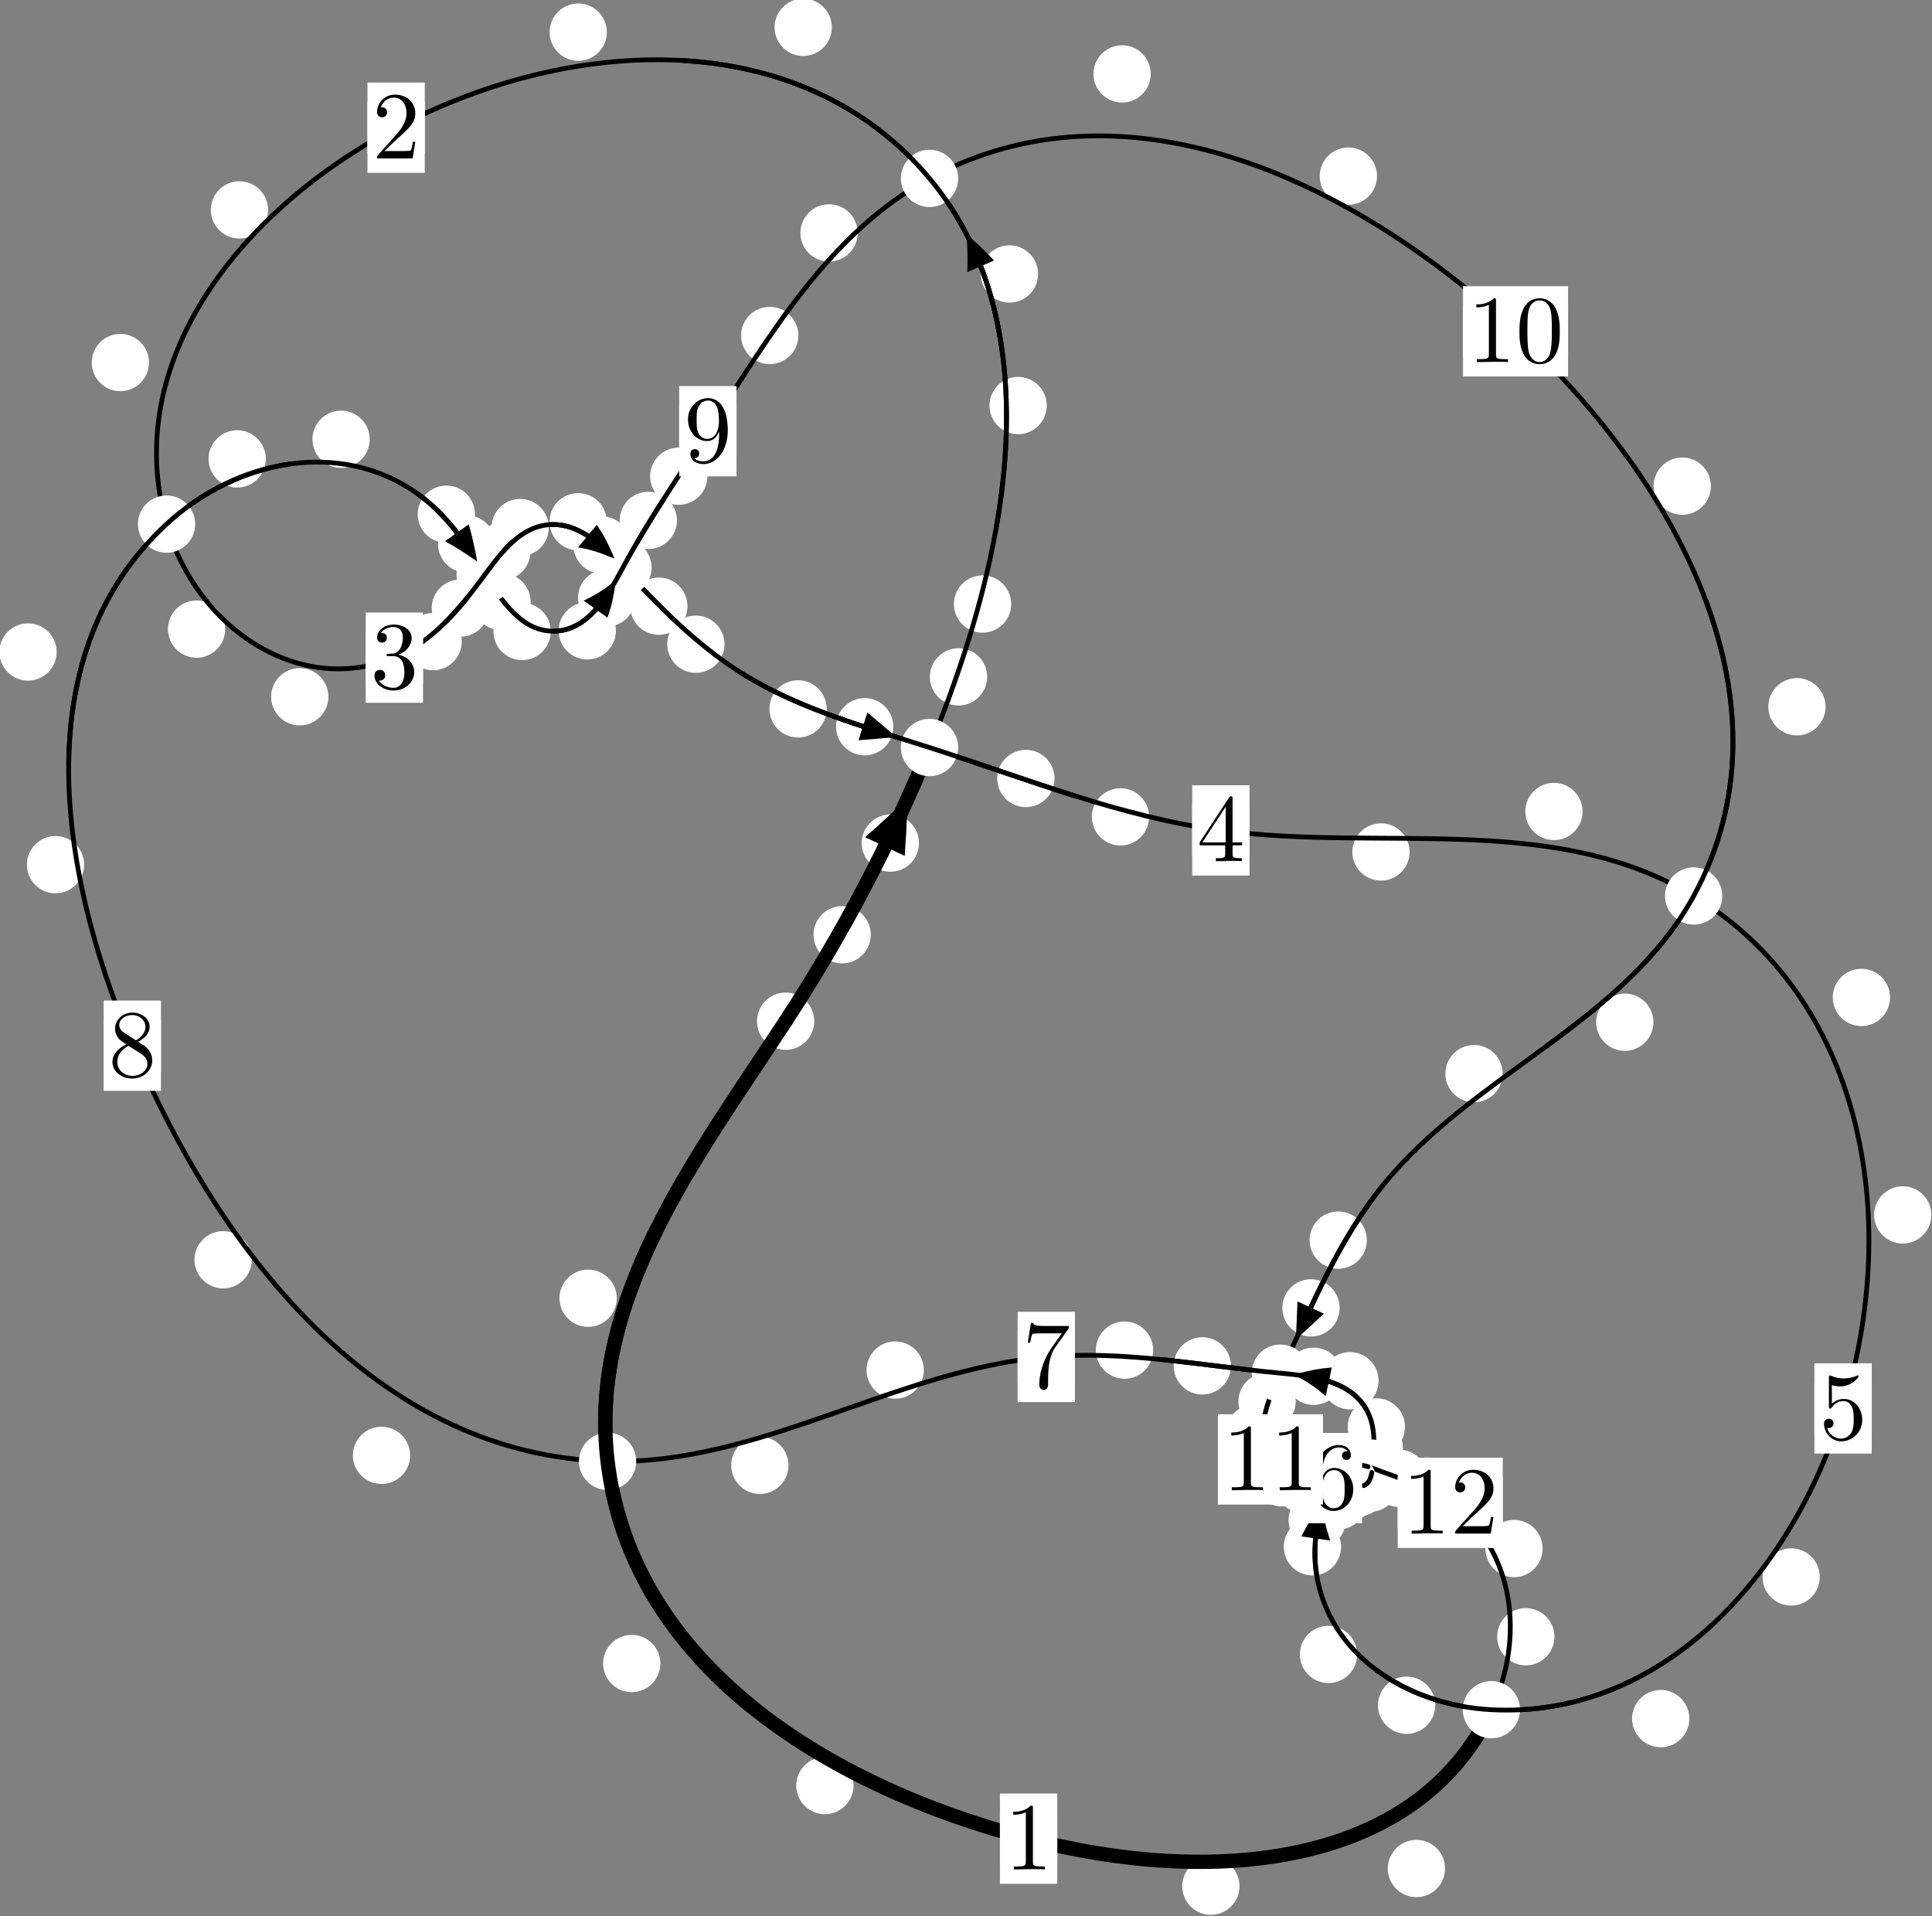 <?xml version="1.0"?>
<!-- Created by MetaPost 1.999 on 2021.07.06:0007 -->
<svg version="1.1" xmlns="http://www.w3.org/2000/svg" xmlns:xlink="http://www.w3.org/1999/xlink" width="201.612" height="199.936" viewBox="0 0 201.612 199.936">
<rect x="0" y="0" width="201.612" height="199.936" fill="#808080" stroke="none"/>
<!-- Original BoundingBox: -97.065048 -121.798569 104.547409 78.136993 -->
  <defs>
    <g transform="scale(0.01,0.01)" id="GLYPHcmr10_48">
      <path style="fill-rule: evenodd;" d="M460 -320C460 -400,455 -480,420 -554C374 -650,292 -666,250 -666C190 -666,117 -640,76 -547C44 -478,39 -400,39 -320C39 -245,43 -155,84 -79C127 2,200 22,249 22C303 22,379 1,423 -94C455 -163,460 -241,460 -320M249 -0C210 -0,151 -25,133 -121C122 -181,122 -273,122 -332C122 -396,122 -462,130 -516C149 -635,224 -644,249 -644C282 -644,348 -626,367 -527C377 -471,377 -395,377 -332C377 -257,377 -189,366 -125C351 -30,294 -0,249 -0"></path>
    </g>
    <g transform="scale(0.01,0.01)" id="GLYPHcmr10_49">
      <path style="fill-rule: evenodd;" d="M294 -640C294 -664,294 -666,271 -666C209 -602,121 -602,89 -602L89 -571C109 -571,168 -571,220 -597L220 -79C220 -43,217 -31,127 -31L95 -31L95 -0L257 -0L130 -3L217 -3L257 -3L297 -3L384 -3L419 -0L419 -31L387 -31C297 -31,294 -42,294 -79"></path>
    </g>
    <g transform="scale(0.01,0.01)" id="GLYPHcmr10_50">
      <path style="fill-rule: evenodd;" d="M127 -77L233 -180C389 -318,449 -372,449 -472C449 -586,359 -666,237 -666C124 -666,50 -574,50 -485C50 -429,100 -429,103 -429C120 -429,155 -441,155 -482C155 -508,137 -534,102 -534C94 -534,92 -534,89 -533C112 -598,166 -635,224 -635C315 -635,358 -554,358 -472C358 -392,308 -313,253 -251L61 -37C50 -26,50 -24,50 -0L421 -0L449 -174L424 -174C419 -144,412 -100,402 -85C395 -77,329 -77,307 -77"></path>
    </g>
    <g transform="scale(0.01,0.01)" id="GLYPHcmr10_51">
      <path style="fill-rule: evenodd;" d="M290 -352C372 -379,430 -449,430 -528C430 -610,342 -666,246 -666C145 -666,69 -606,69 -530C69 -497,91 -478,120 -478C151 -478,171 -500,171 -529C171 -579,124 -579,109 -579C140 -628,206 -641,242 -641C283 -641,338 -619,338 -529C338 -517,336 -459,310 -415C280 -367,246 -364,221 -363C213 -362,189 -360,182 -360C174 -359,167 -358,167 -348C167 -337,174 -337,191 -337L235 -337C317 -337,354 -269,354 -171C354 -35,285 -6,241 -6C198 -6,123 -23,88 -82C123 -77,154 -99,154 -137C154 -173,127 -193,98 -193C74 -193,42 -179,42 -135C42 -44,135 22,244 22C366 22,457 -69,457 -171C457 -253,394 -331,290 -352"></path>
    </g>
    <g transform="scale(0.01,0.01)" id="GLYPHcmr10_52">
      <path style="fill-rule: evenodd;" d="M294 -165L294 -78C294 -42,292 -31,218 -31L197 -31L197 -0L332 -0L238 -3L290 -3L332 -3L374 -3L427 -3L468 -0L468 -31L447 -31C373 -31,371 -42,371 -78L371 -165L471 -165L471 -196L371 -196L371 -651C371 -671,371 -677,355 -677C346 -677,343 -677,335 -665L28 -196L28 -165M300 -196L56 -196L300 -569"></path>
    </g>
    <g transform="scale(0.01,0.01)" id="GLYPHcmr10_53">
      <path style="fill-rule: evenodd;" d="M449 -201C449 -320,367 -420,259 -420C211 -420,168 -404,132 -369L132 -564C152 -558,185 -551,217 -551C340 -551,410 -642,410 -655C410 -661,407 -666,400 -666C399 -666,397 -666,392 -663C372 -654,323 -634,256 -634C216 -634,170 -641,123 -662C115 -665,113 -665,111 -665C101 -665,101 -657,101 -641L101 -345C101 -327,101 -319,115 -319C122 -319,124 -322,128 -328C139 -344,176 -398,257 -398C309 -398,334 -352,342 -334C358 -297,360 -258,360 -208C360 -173,360 -113,336 -71C312 -32,275 -6,229 -6C156 -6,99 -59,82 -118C85 -117,88 -116,99 -116C132 -116,149 -141,149 -165C149 -189,132 -214,99 -214C85 -214,50 -207,50 -161C50 -75,119 22,231 22C347 22,449 -74,449 -201"></path>
    </g>
    <g transform="scale(0.01,0.01)" id="GLYPHcmr10_54">
      <path style="fill-rule: evenodd;" d="M132 -328L132 -352C132 -605,256 -641,307 -641C331 -641,373 -635,395 -601C380 -601,340 -601,340 -556C340 -525,364 -510,386 -510C402 -510,432 -519,432 -558C432 -618,388 -666,305 -666C177 -666,42 -537,42 -316C42 -49,158 22,251 22C362 22,457 -72,457 -204C457 -331,368 -427,257 -427C189 -427,152 -376,132 -328M251 -6C188 -6,158 -66,152 -81C134 -128,134 -208,134 -226C134 -304,166 -404,256 -404C272 -404,318 -404,349 -342C367 -305,367 -254,367 -205C367 -157,367 -107,350 -71C320 -11,274 -6,251 -6"></path>
    </g>
    <g transform="scale(0.01,0.01)" id="GLYPHcmr10_55">
      <path style="fill-rule: evenodd;" d="M476 -609C485 -621,485 -623,485 -644L242 -644C120 -644,118 -657,114 -676L89 -676L56 -470L81 -470C84 -486,93 -549,106 -561C113 -567,191 -567,204 -567L411 -567C400 -551,321 -442,299 -409C209 -274,176 -135,176 -33C176 -23,176 22,222 22C268 22,268 -23,268 -33L268 -84C268 -139,271 -194,279 -248C283 -271,297 -357,341 -419"></path>
    </g>
    <g transform="scale(0.01,0.01)" id="GLYPHcmr10_56">
      <path style="fill-rule: evenodd;" d="M163 -457C117 -487,113 -521,113 -538C113 -599,178 -641,249 -641C322 -641,386 -589,386 -517C386 -460,347 -412,287 -377M309 -362C381 -399,430 -451,430 -517C430 -609,341 -666,250 -666C150 -666,69 -592,69 -499C69 -481,71 -436,113 -389C124 -377,161 -352,186 -335C128 -306,42 -250,42 -151C42 -45,144 22,249 22C362 22,457 -61,457 -168C457 -204,446 -249,408 -291C389 -312,373 -322,309 -362M209 -320L332 -242C360 -223,407 -193,407 -132C407 -58,332 -6,250 -6C164 -6,92 -68,92 -151C92 -209,124 -273,209 -320"></path>
    </g>
    <g transform="scale(0.01,0.01)" id="GLYPHcmr10_57">
      <path style="fill-rule: evenodd;" d="M367 -318L367 -286C367 -52,263 -6,205 -6C188 -6,134 -8,107 -42C151 -42,159 -71,159 -88C159 -119,135 -134,113 -134C97 -134,67 -125,67 -86C67 -19,121 22,206 22C335 22,457 -114,457 -329C457 -598,342 -666,253 -666C198 -666,149 -648,106 -603C65 -558,42 -516,42 -441C42 -316,130 -218,242 -218C303 -218,344 -260,367 -318M243 -241C227 -241,181 -241,150 -304C132 -341,132 -391,132 -440C132 -494,132 -541,153 -578C180 -628,218 -641,253 -641C299 -641,332 -607,349 -562C361 -530,365 -467,365 -421C365 -338,331 -241,243 -241"></path>
    </g>
  </defs>
  <path d="M90.871 97.533C90.871 96.741,90.556 95.98,89.995 95.42C89.435 94.86,88.675 94.545,87.882 94.545C87.089 94.545,86.329 94.86,85.769 95.42C85.208 95.98,84.893 96.741,84.893 97.533C84.893 98.326,85.208 99.086,85.769 99.647C86.329 100.207,87.089 100.522,87.882 100.522C88.675 100.522,89.435 100.207,89.995 99.647C90.556 99.086,90.871 98.326,90.871 97.533Z" style="fill: rgb(100%,100%,100%);stroke: none;"></path>
  <path d="M84.972 106.554C84.972 105.761,84.657 105.001,84.096 104.441C83.536 103.88,82.775 103.565,81.983 103.565C81.19 103.565,80.43 103.88,79.869 104.441C79.309 105.001,78.994 105.761,78.994 106.554C78.994 107.347,79.309 108.107,79.869 108.667C80.43 109.228,81.19 109.543,81.983 109.543C82.775 109.543,83.536 109.228,84.096 108.667C84.657 108.107,84.972 107.347,84.972 106.554Z" style="fill: rgb(100%,100%,100%);stroke: none;"></path>
  <path d="M103.014 70.624C103.014 69.831,102.699 69.071,102.138 68.511C101.578 67.95,100.818 67.635,100.025 67.635C99.232 67.635,98.472 67.95,97.912 68.511C97.351 69.071,97.036 69.831,97.036 70.624C97.036 71.417,97.351 72.177,97.912 72.737C98.472 73.298,99.232 73.613,100.025 73.613C100.818 73.613,101.578 73.298,102.138 72.737C102.699 72.177,103.014 71.417,103.014 70.624Z" style="fill: rgb(100%,100%,100%);stroke: none;"></path>
  <path d="M95.899 87.972C95.899 87.18,95.584 86.419,95.024 85.859C94.463 85.299,93.703 84.984,92.91 84.984C92.118 84.984,91.357 85.299,90.797 85.859C90.236 86.419,89.922 87.18,89.922 87.972C89.922 88.765,90.236 89.525,90.797 90.086C91.357 90.646,92.118 90.961,92.91 90.961C93.703 90.961,94.463 90.646,95.024 90.086C95.584 89.525,95.899 88.765,95.899 87.972Z" style="fill: rgb(100%,100%,100%);stroke: none;"></path>
  <path d="M109.234 42.316C109.234 41.523,108.919 40.763,108.359 40.203C107.798 39.642,107.038 39.327,106.245 39.327C105.453 39.327,104.692 39.642,104.132 40.203C103.571 40.763,103.257 41.523,103.257 42.316C103.257 43.109,103.571 43.869,104.132 44.429C104.692 44.99,105.453 45.305,106.245 45.305C107.038 45.305,107.798 44.99,108.359 44.429C108.919 43.869,109.234 43.109,109.234 42.316Z" style="fill: rgb(100%,100%,100%);stroke: none;"></path>
  <path d="M105.52 63.029C105.52 62.236,105.205 61.476,104.645 60.916C104.084 60.355,103.324 60.04,102.532 60.04C101.739 60.04,100.979 60.355,100.418 60.916C99.858 61.476,99.543 62.236,99.543 63.029C99.543 63.822,99.858 64.582,100.418 65.142C100.979 65.703,101.739 66.018,102.532 66.018C103.324 66.018,104.084 65.703,104.645 65.142C105.205 64.582,105.52 63.822,105.52 63.029Z" style="fill: rgb(100%,100%,100%);stroke: none;"></path>
  <path d="M86.805 2.852C86.805 2.059,86.49 1.299,85.93 0.738C85.369 0.178,84.609 -0.137,83.817 -0.137C83.024 -0.137,82.264 0.178,81.703 0.738C81.143 1.299,80.828 2.059,80.828 2.852C80.828 3.644,81.143 4.405,81.703 4.965C82.264 5.526,83.024 5.84,83.817 5.84C84.609 5.84,85.369 5.526,85.93 4.965C86.49 4.405,86.805 3.644,86.805 2.852Z" style="fill: rgb(100%,100%,100%);stroke: none;"></path>
  <path d="M108.327 28.585C108.327 27.792,108.012 27.032,107.452 26.472C106.891 25.911,106.131 25.596,105.338 25.596C104.546 25.596,103.786 25.911,103.225 26.472C102.665 27.032,102.35 27.792,102.35 28.585C102.35 29.378,102.665 30.138,103.225 30.698C103.786 31.259,104.546 31.574,105.338 31.574C106.131 31.574,106.891 31.259,107.452 30.698C108.012 30.138,108.327 29.378,108.327 28.585Z" style="fill: rgb(100%,100%,100%);stroke: none;"></path>
  <path d="M27.976 21.902C27.976 21.109,27.661 20.349,27.1 19.789C26.54 19.228,25.78 18.913,24.987 18.913C24.194 18.913,23.434 19.228,22.874 19.789C22.313 20.349,21.998 21.109,21.998 21.902C21.998 22.695,22.313 23.455,22.874 24.015C23.434 24.576,24.194 24.891,24.987 24.891C25.78 24.891,26.54 24.576,27.1 24.015C27.661 23.455,27.976 22.695,27.976 21.902Z" style="fill: rgb(100%,100%,100%);stroke: none;"></path>
  <path d="M63.327 3.354C63.327 2.562,63.012 1.802,62.452 1.241C61.891 0.681,61.131 0.366,60.338 0.366C59.546 0.366,58.785 0.681,58.225 1.241C57.665 1.802,57.35 2.562,57.35 3.354C57.35 4.147,57.665 4.907,58.225 5.468C58.785 6.028,59.546 6.343,60.338 6.343C61.131 6.343,61.891 6.028,62.452 5.468C63.012 4.907,63.327 4.147,63.327 3.354Z" style="fill: rgb(100%,100%,100%);stroke: none;"></path>
  <path d="M23.501 65.642C23.501 64.85,23.187 64.09,22.626 63.529C22.066 62.969,21.305 62.654,20.513 62.654C19.72 62.654,18.96 62.969,18.399 63.529C17.839 64.09,17.524 64.85,17.524 65.642C17.524 66.435,17.839 67.195,18.399 67.756C18.96 68.316,19.72 68.631,20.513 68.631C21.305 68.631,22.066 68.316,22.626 67.756C23.187 67.195,23.501 66.435,23.501 65.642Z" style="fill: rgb(100%,100%,100%);stroke: none;"></path>
  <path d="M15.549 37.829C15.549 37.036,15.234 36.276,14.673 35.715C14.113 35.155,13.353 34.84,12.56 34.84C11.767 34.84,11.007 35.155,10.447 35.715C9.886 36.276,9.571 37.036,9.571 37.829C9.571 38.621,9.886 39.382,10.447 39.942C11.007 40.503,11.767 40.818,12.56 40.818C13.353 40.818,14.113 40.503,14.673 39.942C15.234 39.382,15.549 38.621,15.549 37.829Z" style="fill: rgb(100%,100%,100%);stroke: none;"></path>
  <path d="M48.186 66.947C48.186 66.154,47.871 65.394,47.311 64.834C46.75 64.273,45.99 63.958,45.197 63.958C44.405 63.958,43.644 64.273,43.084 64.834C42.523 65.394,42.209 66.154,42.209 66.947C42.209 67.74,42.523 68.5,43.084 69.06C43.644 69.621,44.405 69.936,45.197 69.936C45.99 69.936,46.75 69.621,47.311 69.06C47.871 68.5,48.186 67.74,48.186 66.947Z" style="fill: rgb(100%,100%,100%);stroke: none;"></path>
  <path d="M34.269 72.702C34.269 71.909,33.954 71.149,33.394 70.589C32.833 70.028,32.073 69.713,31.28 69.713C30.488 69.713,29.727 70.028,29.167 70.589C28.606 71.149,28.291 71.909,28.291 72.702C28.291 73.495,28.606 74.255,29.167 74.815C29.727 75.376,30.488 75.691,31.28 75.691C32.073 75.691,32.833 75.376,33.394 74.815C33.954 74.255,34.269 73.495,34.269 72.702Z" style="fill: rgb(100%,100%,100%);stroke: none;"></path>
  <path d="M55.35 57.558C55.35 56.766,55.035 56.006,54.475 55.445C53.914 54.885,53.154 54.57,52.361 54.57C51.569 54.57,50.808 54.885,50.248 55.445C49.688 56.006,49.373 56.766,49.373 57.558C49.373 58.351,49.688 59.111,50.248 59.672C50.808 60.232,51.569 60.547,52.361 60.547C53.154 60.547,53.914 60.232,54.475 59.672C55.035 59.111,55.35 58.351,55.35 57.558Z" style="fill: rgb(100%,100%,100%);stroke: none;"></path>
  <path d="M51.032 63.448C51.032 62.655,50.717 61.895,50.156 61.335C49.596 60.774,48.836 60.459,48.043 60.459C47.25 60.459,46.49 60.774,45.93 61.335C45.369 61.895,45.054 62.655,45.054 63.448C45.054 64.241,45.369 65.001,45.93 65.561C46.49 66.122,47.25 66.437,48.043 66.437C48.836 66.437,49.596 66.122,50.156 65.561C50.717 65.001,51.032 64.241,51.032 63.448Z" style="fill: rgb(100%,100%,100%);stroke: none;"></path>
  <path d="M63.324 54.441C63.324 53.649,63.009 52.888,62.449 52.328C61.888 51.768,61.128 51.453,60.336 51.453C59.543 51.453,58.783 51.768,58.222 52.328C57.662 52.888,57.347 53.649,57.347 54.441C57.347 55.234,57.662 55.994,58.222 56.555C58.783 57.115,59.543 57.43,60.336 57.43C61.128 57.43,61.888 57.115,62.449 56.555C63.009 55.994,63.324 55.234,63.324 54.441Z" style="fill: rgb(100%,100%,100%);stroke: none;"></path>
  <path d="M57.271 55.047C57.271 54.254,56.956 53.494,56.396 52.933C55.835 52.373,55.075 52.058,54.283 52.058C53.49 52.058,52.73 52.373,52.169 52.933C51.609 53.494,51.294 54.254,51.294 55.047C51.294 55.839,51.609 56.599,52.169 57.16C52.73 57.72,53.49 58.035,54.283 58.035C55.075 58.035,55.835 57.72,56.396 57.16C56.956 56.599,57.271 55.839,57.271 55.047Z" style="fill: rgb(100%,100%,100%);stroke: none;"></path>
  <path d="M71.741 63.249C71.741 62.456,71.426 61.696,70.865 61.136C70.305 60.575,69.545 60.26,68.752 60.26C67.959 60.26,67.199 60.575,66.639 61.136C66.078 61.696,65.763 62.456,65.763 63.249C65.763 64.042,66.078 64.802,66.639 65.362C67.199 65.923,67.959 66.238,68.752 66.238C69.545 66.238,70.305 65.923,70.865 65.362C71.426 64.802,71.741 64.042,71.741 63.249Z" style="fill: rgb(100%,100%,100%);stroke: none;"></path>
  <path d="M65.814 56.875C65.814 56.082,65.499 55.322,64.938 54.762C64.378 54.201,63.617 53.886,62.825 53.886C62.032 53.886,61.272 54.201,60.711 54.762C60.151 55.322,59.836 56.082,59.836 56.875C59.836 57.668,60.151 58.428,60.711 58.988C61.272 59.549,62.032 59.864,62.825 59.864C63.617 59.864,64.378 59.549,64.938 58.988C65.499 58.428,65.814 57.668,65.814 56.875Z" style="fill: rgb(100%,100%,100%);stroke: none;"></path>
  <path d="M86.271 73.965C86.271 73.173,85.956 72.412,85.396 71.852C84.836 71.292,84.075 70.977,83.283 70.977C82.49 70.977,81.73 71.292,81.169 71.852C80.609 72.412,80.294 73.173,80.294 73.965C80.294 74.758,80.609 75.518,81.169 76.079C81.73 76.639,82.49 76.954,83.283 76.954C84.075 76.954,84.836 76.639,85.396 76.079C85.956 75.518,86.271 74.758,86.271 73.965Z" style="fill: rgb(100%,100%,100%);stroke: none;"></path>
  <path d="M75.605 67.217C75.605 66.425,75.29 65.664,74.73 65.104C74.169 64.543,73.409 64.228,72.617 64.228C71.824 64.228,71.064 64.543,70.503 65.104C69.943 65.664,69.628 66.425,69.628 67.217C69.628 68.01,69.943 68.77,70.503 69.331C71.064 69.891,71.824 70.206,72.617 70.206C73.409 70.206,74.169 69.891,74.73 69.331C75.29 68.77,75.605 68.01,75.605 67.217Z" style="fill: rgb(100%,100%,100%);stroke: none;"></path>
  <path d="M110.042 81.228C110.042 80.436,109.727 79.675,109.166 79.115C108.606 78.554,107.846 78.239,107.053 78.239C106.26 78.239,105.5 78.554,104.94 79.115C104.379 79.675,104.064 80.436,104.064 81.228C104.064 82.021,104.379 82.781,104.94 83.342C105.5 83.902,106.26 84.217,107.053 84.217C107.846 84.217,108.606 83.902,109.166 83.342C109.727 82.781,110.042 82.021,110.042 81.228Z" style="fill: rgb(100%,100%,100%);stroke: none;"></path>
  <path d="M93.222 75.827C93.222 75.034,92.907 74.274,92.347 73.714C91.786 73.153,91.026 72.838,90.234 72.838C89.441 72.838,88.681 73.153,88.12 73.714C87.56 74.274,87.245 75.034,87.245 75.827C87.245 76.62,87.56 77.38,88.12 77.94C88.681 78.501,89.441 78.816,90.234 78.816C91.026 78.816,91.786 78.501,92.347 77.94C92.907 77.38,93.222 76.62,93.222 75.827Z" style="fill: rgb(100%,100%,100%);stroke: none;"></path>
  <path d="M147.099 88.895C147.099 88.102,146.784 87.342,146.223 86.782C145.663 86.221,144.902 85.906,144.11 85.906C143.317 85.906,142.557 86.221,141.996 86.782C141.436 87.342,141.121 88.102,141.121 88.895C141.121 89.688,141.436 90.448,141.996 91.008C142.557 91.569,143.317 91.884,144.11 91.884C144.902 91.884,145.663 91.569,146.223 91.008C146.784 90.448,147.099 89.688,147.099 88.895Z" style="fill: rgb(100%,100%,100%);stroke: none;"></path>
  <path d="M119.916 85.234C119.916 84.441,119.601 83.681,119.04 83.121C118.48 82.56,117.72 82.245,116.927 82.245C116.134 82.245,115.374 82.56,114.814 83.121C114.253 83.681,113.938 84.441,113.938 85.234C113.938 86.027,114.253 86.787,114.814 87.347C115.374 87.908,116.134 88.223,116.927 88.223C117.72 88.223,118.48 87.908,119.04 87.347C119.601 86.787,119.916 86.027,119.916 85.234Z" style="fill: rgb(100%,100%,100%);stroke: none;"></path>
  <path d="M197.234 104.073C197.234 103.28,196.919 102.52,196.359 101.96C195.798 101.399,195.038 101.084,194.246 101.084C193.453 101.084,192.693 101.399,192.132 101.96C191.572 102.52,191.257 103.28,191.257 104.073C191.257 104.866,191.572 105.626,192.132 106.186C192.693 106.747,193.453 107.062,194.246 107.062C195.038 107.062,195.798 106.747,196.359 106.186C196.919 105.626,197.234 104.866,197.234 104.073Z" style="fill: rgb(100%,100%,100%);stroke: none;"></path>
  <path d="M165.15 84.671C165.15 83.878,164.835 83.118,164.274 82.558C163.714 81.997,162.954 81.682,162.161 81.682C161.368 81.682,160.608 81.997,160.048 82.558C159.487 83.118,159.172 83.878,159.172 84.671C159.172 85.464,159.487 86.224,160.048 86.784C160.608 87.345,161.368 87.66,162.161 87.66C162.954 87.66,163.714 87.345,164.274 86.784C164.835 86.224,165.15 85.464,165.15 84.671Z" style="fill: rgb(100%,100%,100%);stroke: none;"></path>
  <path d="M189.902 164.543C189.902 163.75,189.587 162.99,189.027 162.429C188.467 161.869,187.706 161.554,186.914 161.554C186.121 161.554,185.361 161.869,184.8 162.429C184.24 162.99,183.925 163.75,183.925 164.543C183.925 165.335,184.24 166.096,184.8 166.656C185.361 167.216,186.121 167.531,186.914 167.531C187.706 167.531,188.467 167.216,189.027 166.656C189.587 166.096,189.902 165.335,189.902 164.543Z" style="fill: rgb(100%,100%,100%);stroke: none;"></path>
  <path d="M201.547 126.767C201.547 125.974,201.232 125.214,200.672 124.653C200.112 124.093,199.351 123.778,198.559 123.778C197.766 123.778,197.006 124.093,196.445 124.653C195.885 125.214,195.57 125.974,195.57 126.767C195.57 127.559,195.885 128.32,196.445 128.88C197.006 129.441,197.766 129.755,198.559 129.755C199.351 129.755,200.112 129.441,200.672 128.88C201.232 128.32,201.547 127.559,201.547 126.767Z" style="fill: rgb(100%,100%,100%);stroke: none;"></path>
  <path d="M149.776 177.929C149.776 177.137,149.461 176.377,148.9 175.816C148.34 175.256,147.58 174.941,146.787 174.941C145.994 174.941,145.234 175.256,144.674 175.816C144.113 176.377,143.798 177.137,143.798 177.929C143.798 178.722,144.113 179.482,144.674 180.043C145.234 180.603,145.994 180.918,146.787 180.918C147.58 180.918,148.34 180.603,148.9 180.043C149.461 179.482,149.776 178.722,149.776 177.929Z" style="fill: rgb(100%,100%,100%);stroke: none;"></path>
  <path d="M176.289 179.321C176.289 178.529,175.974 177.769,175.414 177.208C174.853 176.648,174.093 176.333,173.301 176.333C172.508 176.333,171.748 176.648,171.187 177.208C170.627 177.769,170.312 178.529,170.312 179.321C170.312 180.114,170.627 180.874,171.187 181.435C171.748 181.995,172.508 182.31,173.301 182.31C174.093 182.31,174.853 181.995,175.414 181.435C175.974 180.874,176.289 180.114,176.289 179.321Z" style="fill: rgb(100%,100%,100%);stroke: none;"></path>
  <path d="M139.946 161.398C139.946 160.605,139.631 159.845,139.071 159.285C138.51 158.724,137.75 158.409,136.957 158.409C136.165 158.409,135.405 158.724,134.844 159.285C134.284 159.845,133.969 160.605,133.969 161.398C133.969 162.191,134.284 162.951,134.844 163.511C135.405 164.072,136.165 164.387,136.957 164.387C137.75 164.387,138.51 164.072,139.071 163.511C139.631 162.951,139.946 162.191,139.946 161.398Z" style="fill: rgb(100%,100%,100%);stroke: none;"></path>
  <path d="M141.624 172.627C141.624 171.834,141.309 171.074,140.749 170.513C140.188 169.953,139.428 169.638,138.635 169.638C137.843 169.638,137.082 169.953,136.522 170.513C135.962 171.074,135.647 171.834,135.647 172.627C135.647 173.419,135.962 174.179,136.522 174.74C137.082 175.3,137.843 175.615,138.635 175.615C139.428 175.615,140.188 175.3,140.749 174.74C141.309 174.179,141.624 173.419,141.624 172.627Z" style="fill: rgb(100%,100%,100%);stroke: none;"></path>
  <path d="M141.21 155.189C141.21 154.397,140.895 153.637,140.334 153.076C139.774 152.516,139.014 152.201,138.221 152.201C137.428 152.201,136.668 152.516,136.108 153.076C135.547 153.637,135.232 154.397,135.232 155.189C135.232 155.982,135.547 156.742,136.108 157.303C136.668 157.863,137.428 158.178,138.221 158.178C139.014 158.178,139.774 157.863,140.334 157.303C140.895 156.742,141.21 155.982,141.21 155.189Z" style="fill: rgb(100%,100%,100%);stroke: none;"></path>
  <path d="M140.44 158.614C140.44 157.822,140.125 157.062,139.565 156.501C139.004 155.941,138.244 155.626,137.451 155.626C136.659 155.626,135.898 155.941,135.338 156.501C134.777 157.062,134.463 157.822,134.463 158.614C134.463 159.407,134.777 160.167,135.338 160.728C135.898 161.288,136.659 161.603,137.451 161.603C138.244 161.603,139.004 161.288,139.565 160.728C140.125 160.167,140.44 159.407,140.44 158.614Z" style="fill: rgb(100%,100%,100%);stroke: none;"></path>
  <path d="M142.659 154.056C142.659 153.264,142.344 152.503,141.784 151.943C141.223 151.382,140.463 151.067,139.671 151.067C138.878 151.067,138.118 151.382,137.557 151.943C136.997 152.503,136.682 153.264,136.682 154.056C136.682 154.849,136.997 155.609,137.557 156.17C138.118 156.73,138.878 157.045,139.671 157.045C140.463 157.045,141.223 156.73,141.784 156.17C142.344 155.609,142.659 154.849,142.659 154.056Z" style="fill: rgb(100%,100%,100%);stroke: none;"></path>
  <path d="M141.454 154.437C141.454 153.644,141.139 152.884,140.579 152.324C140.018 151.763,139.258 151.448,138.465 151.448C137.673 151.448,136.913 151.763,136.352 152.324C135.792 152.884,135.477 153.644,135.477 154.437C135.477 155.23,135.792 155.99,136.352 156.55C136.913 157.111,137.673 157.426,138.465 157.426C139.258 157.426,140.018 157.111,140.579 156.55C141.139 155.99,141.454 155.23,141.454 154.437Z" style="fill: rgb(100%,100%,100%);stroke: none;"></path>
  <path d="M144.185 154.923C144.185 154.13,143.87 153.37,143.31 152.81C142.749 152.249,141.989 151.934,141.196 151.934C140.404 151.934,139.644 152.249,139.083 152.81C138.523 153.37,138.208 154.13,138.208 154.923C138.208 155.716,138.523 156.476,139.083 157.036C139.644 157.597,140.404 157.912,141.196 157.912C141.989 157.912,142.749 157.597,143.31 157.036C143.87 156.476,144.185 155.716,144.185 154.923Z" style="fill: rgb(100%,100%,100%);stroke: none;"></path>
  <path d="M143.193 154.336C143.193 153.544,142.878 152.783,142.318 152.223C141.757 151.663,140.997 151.348,140.204 151.348C139.412 151.348,138.651 151.663,138.091 152.223C137.53 152.783,137.215 153.544,137.215 154.336C137.215 155.129,137.53 155.889,138.091 156.45C138.651 157.01,139.412 157.325,140.204 157.325C140.997 157.325,141.757 157.01,142.318 156.45C142.878 155.889,143.193 155.129,143.193 154.336Z" style="fill: rgb(100%,100%,100%);stroke: none;"></path>
  <path d="M145.973 154.748C145.973 153.955,145.658 153.195,145.098 152.635C144.537 152.074,143.777 151.759,142.984 151.759C142.192 151.759,141.432 152.074,140.871 152.635C140.311 153.195,139.996 153.955,139.996 154.748C139.996 155.541,140.311 156.301,140.871 156.861C141.432 157.422,142.192 157.737,142.984 157.737C143.777 157.737,144.537 157.422,145.098 156.861C145.658 156.301,145.973 155.541,145.973 154.748Z" style="fill: rgb(100%,100%,100%);stroke: none;"></path>
  <path d="M144.751 155.222C144.751 154.43,144.436 153.669,143.876 153.109C143.315 152.548,142.555 152.234,141.762 152.234C140.97 152.234,140.21 152.548,139.649 153.109C139.089 153.669,138.774 154.43,138.774 155.222C138.774 156.015,139.089 156.775,139.649 157.336C140.21 157.896,140.97 158.211,141.762 158.211C142.555 158.211,143.315 157.896,143.876 157.336C144.436 156.775,144.751 156.015,144.751 155.222Z" style="fill: rgb(100%,100%,100%);stroke: none;"></path>
  <path d="M146.401 151.089C146.401 150.297,146.086 149.536,145.526 148.976C144.965 148.415,144.205 148.1,143.412 148.1C142.62 148.1,141.86 148.415,141.299 148.976C140.739 149.536,140.424 150.297,140.424 151.089C140.424 151.882,140.739 152.642,141.299 153.203C141.86 153.763,142.62 154.078,143.412 154.078C144.205 154.078,144.965 153.763,145.526 153.203C146.086 152.642,146.401 151.882,146.401 151.089Z" style="fill: rgb(100%,100%,100%);stroke: none;"></path>
  <path d="M146.13 153.937C146.13 153.144,145.815 152.384,145.254 151.824C144.694 151.263,143.934 150.948,143.141 150.948C142.348 150.948,141.588 151.263,141.028 151.824C140.467 152.384,140.152 153.144,140.152 153.937C140.152 154.73,140.467 155.49,141.028 156.05C141.588 156.611,142.348 156.926,143.141 156.926C143.934 156.926,144.694 156.611,145.254 156.05C145.815 155.49,146.13 154.73,146.13 153.937Z" style="fill: rgb(100%,100%,100%);stroke: none;"></path>
  <path d="M143.863 144.068C143.863 143.275,143.548 142.515,142.988 141.955C142.427 141.394,141.667 141.079,140.875 141.079C140.082 141.079,139.322 141.394,138.761 141.955C138.201 142.515,137.886 143.275,137.886 144.068C137.886 144.861,138.201 145.621,138.761 146.181C139.322 146.742,140.082 147.057,140.875 147.057C141.667 147.057,142.427 146.742,142.988 146.181C143.548 145.621,143.863 144.861,143.863 144.068Z" style="fill: rgb(100%,100%,100%);stroke: none;"></path>
  <path d="M146.618 148.886C146.618 148.094,146.303 147.334,145.742 146.773C145.182 146.213,144.422 145.898,143.629 145.898C142.836 145.898,142.076 146.213,141.516 146.773C140.955 147.334,140.64 148.094,140.64 148.886C140.64 149.679,140.955 150.439,141.516 151C142.076 151.56,142.836 151.875,143.629 151.875C144.422 151.875,145.182 151.56,145.742 151C146.303 150.439,146.618 149.679,146.618 148.886Z" style="fill: rgb(100%,100%,100%);stroke: none;"></path>
  <path d="M128.454 142.518C128.454 141.725,128.14 140.965,127.579 140.405C127.019 139.844,126.258 139.529,125.466 139.529C124.673 139.529,123.913 139.844,123.352 140.405C122.792 140.965,122.477 141.725,122.477 142.518C122.477 143.311,122.792 144.071,123.352 144.631C123.913 145.192,124.673 145.507,125.466 145.507C126.258 145.507,127.019 145.192,127.579 144.631C128.14 144.071,128.454 143.311,128.454 142.518Z" style="fill: rgb(100%,100%,100%);stroke: none;"></path>
  <path d="M140.072 143.602C140.072 142.809,139.757 142.049,139.197 141.489C138.636 140.928,137.876 140.613,137.083 140.613C136.291 140.613,135.531 140.928,134.97 141.489C134.41 142.049,134.095 142.809,134.095 143.602C134.095 144.395,134.41 145.155,134.97 145.715C135.531 146.276,136.291 146.591,137.083 146.591C137.876 146.591,138.636 146.276,139.197 145.715C139.757 145.155,140.072 144.395,140.072 143.602Z" style="fill: rgb(100%,100%,100%);stroke: none;"></path>
  <path d="M96.404 142.955C96.404 142.163,96.089 141.402,95.528 140.842C94.968 140.282,94.208 139.967,93.415 139.967C92.622 139.967,91.862 140.282,91.302 140.842C90.741 141.402,90.426 142.163,90.426 142.955C90.426 143.748,90.741 144.508,91.302 145.069C91.862 145.629,92.622 145.944,93.415 145.944C94.208 145.944,94.968 145.629,95.528 145.069C96.089 144.508,96.404 143.748,96.404 142.955Z" style="fill: rgb(100%,100%,100%);stroke: none;"></path>
  <path d="M120.336 140.875C120.336 140.082,120.021 139.322,119.46 138.762C118.9 138.201,118.14 137.886,117.347 137.886C116.554 137.886,115.794 138.201,115.234 138.762C114.673 139.322,114.358 140.082,114.358 140.875C114.358 141.668,114.673 142.428,115.234 142.988C115.794 143.549,116.554 143.864,117.347 143.864C118.14 143.864,118.9 143.549,119.46 142.988C120.021 142.428,120.336 141.668,120.336 140.875Z" style="fill: rgb(100%,100%,100%);stroke: none;"></path>
  <path d="M42.8 151.855C42.8 151.062,42.485 150.302,41.924 149.741C41.364 149.181,40.604 148.866,39.811 148.866C39.018 148.866,38.258 149.181,37.698 149.741C37.137 150.302,36.822 151.062,36.822 151.855C36.822 152.647,37.137 153.408,37.698 153.968C38.258 154.529,39.018 154.843,39.811 154.843C40.604 154.843,41.364 154.529,41.924 153.968C42.485 153.408,42.8 152.647,42.8 151.855Z" style="fill: rgb(100%,100%,100%);stroke: none;"></path>
  <path d="M82.282 152.894C82.282 152.101,81.967 151.341,81.407 150.781C80.846 150.22,80.086 149.905,79.293 149.905C78.501 149.905,77.74 150.22,77.18 150.781C76.619 151.341,76.305 152.101,76.305 152.894C76.305 153.687,76.619 154.447,77.18 155.007C77.74 155.568,78.501 155.883,79.293 155.883C80.086 155.883,80.846 155.568,81.407 155.007C81.967 154.447,82.282 153.687,82.282 152.894Z" style="fill: rgb(100%,100%,100%);stroke: none;"></path>
  <path d="M8.782 90.221C8.782 89.429,8.467 88.668,7.907 88.108C7.346 87.547,6.586 87.233,5.793 87.233C5.001 87.233,4.24 87.547,3.68 88.108C3.119 88.668,2.804 89.429,2.804 90.221C2.804 91.014,3.119 91.774,3.68 92.335C4.24 92.895,5.001 93.21,5.793 93.21C6.586 93.21,7.346 92.895,7.907 92.335C8.467 91.774,8.782 91.014,8.782 90.221Z" style="fill: rgb(100%,100%,100%);stroke: none;"></path>
  <path d="M26.273 131.448C26.273 130.655,25.958 129.895,25.398 129.334C24.838 128.774,24.077 128.459,23.285 128.459C22.492 128.459,21.732 128.774,21.171 129.334C20.611 129.895,20.296 130.655,20.296 131.448C20.296 132.24,20.611 133,21.171 133.561C21.732 134.121,22.492 134.436,23.285 134.436C24.077 134.436,24.838 134.121,25.398 133.561C25.958 133,26.273 132.24,26.273 131.448Z" style="fill: rgb(100%,100%,100%);stroke: none;"></path>
  <path d="M27.741 47.883C27.741 47.09,27.426 46.33,26.865 45.77C26.305 45.209,25.545 44.894,24.752 44.894C23.959 44.894,23.199 45.209,22.639 45.77C22.078 46.33,21.763 47.09,21.763 47.883C21.763 48.676,22.078 49.436,22.639 49.996C23.199 50.557,23.959 50.872,24.752 50.872C25.545 50.872,26.305 50.557,26.865 49.996C27.426 49.436,27.741 48.676,27.741 47.883Z" style="fill: rgb(100%,100%,100%);stroke: none;"></path>
  <path d="M5.912 68.03C5.912 67.237,5.597 66.477,5.037 65.916C4.477 65.356,3.716 65.041,2.924 65.041C2.131 65.041,1.371 65.356,0.81 65.916C0.25 66.477,-0.065 67.237,-0.065 68.03C-0.065 68.822,0.25 69.583,0.81 70.143C1.371 70.703,2.131 71.018,2.924 71.018C3.716 71.018,4.477 70.703,5.037 70.143C5.597 69.583,5.912 68.822,5.912 68.03Z" style="fill: rgb(100%,100%,100%);stroke: none;"></path>
  <path d="M49.566 53.654C49.566 52.862,49.251 52.102,48.691 51.541C48.13 50.981,47.37 50.666,46.578 50.666C45.785 50.666,45.025 50.981,44.464 51.541C43.904 52.102,43.589 52.862,43.589 53.654C43.589 54.447,43.904 55.207,44.464 55.768C45.025 56.328,45.785 56.643,46.578 56.643C47.37 56.643,48.13 56.328,48.691 55.768C49.251 55.207,49.566 54.447,49.566 53.654Z" style="fill: rgb(100%,100%,100%);stroke: none;"></path>
  <path d="M38.583 45.835C38.583 45.042,38.268 44.282,37.707 43.722C37.147 43.161,36.386 42.846,35.594 42.846C34.801 42.846,34.041 43.161,33.48 43.722C32.92 44.282,32.605 45.042,32.605 45.835C32.605 46.628,32.92 47.388,33.48 47.948C34.041 48.509,34.801 48.824,35.594 48.824C36.386 48.824,37.147 48.509,37.707 47.948C38.268 47.388,38.583 46.628,38.583 45.835Z" style="fill: rgb(100%,100%,100%);stroke: none;"></path>
  <path d="M55.377 62.808C55.377 62.016,55.062 61.256,54.502 60.695C53.941 60.135,53.181 59.82,52.389 59.82C51.596 59.82,50.836 60.135,50.275 60.695C49.715 61.256,49.4 62.016,49.4 62.808C49.4 63.601,49.715 64.361,50.275 64.922C50.836 65.482,51.596 65.797,52.389 65.797C53.181 65.797,53.941 65.482,54.502 64.922C55.062 64.361,55.377 63.601,55.377 62.808Z" style="fill: rgb(100%,100%,100%);stroke: none;"></path>
  <path d="M51.688 56.763C51.688 55.97,51.373 55.21,50.813 54.649C50.252 54.089,49.492 53.774,48.699 53.774C47.907 53.774,47.147 54.089,46.586 54.649C46.026 55.21,45.711 55.97,45.711 56.763C45.711 57.555,46.026 58.316,46.586 58.876C47.147 59.437,47.907 59.751,48.699 59.751C49.492 59.751,50.252 59.437,50.813 58.876C51.373 58.316,51.688 57.555,51.688 56.763Z" style="fill: rgb(100%,100%,100%);stroke: none;"></path>
  <path d="M64.273 65.821C64.273 65.028,63.958 64.268,63.398 63.708C62.837 63.147,62.077 62.832,61.284 62.832C60.492 62.832,59.732 63.147,59.171 63.708C58.611 64.268,58.296 65.028,58.296 65.821C58.296 66.614,58.611 67.374,59.171 67.934C59.732 68.495,60.492 68.81,61.284 68.81C62.077 68.81,62.837 68.495,63.398 67.934C63.958 67.374,64.273 66.614,64.273 65.821Z" style="fill: rgb(100%,100%,100%);stroke: none;"></path>
  <path d="M57.473 65.89C57.473 65.098,57.158 64.338,56.597 63.777C56.037 63.217,55.277 62.902,54.484 62.902C53.691 62.902,52.931 63.217,52.371 63.777C51.81 64.338,51.495 65.098,51.495 65.89C51.495 66.683,51.81 67.443,52.371 68.004C52.931 68.564,53.691 68.879,54.484 68.879C55.277 68.879,56.037 68.564,56.597 68.004C57.158 67.443,57.473 66.683,57.473 65.89Z" style="fill: rgb(100%,100%,100%);stroke: none;"></path>
  <path d="M70.644 54.297C70.644 53.505,70.329 52.745,69.768 52.184C69.208 51.624,68.448 51.309,67.655 51.309C66.862 51.309,66.102 51.624,65.542 52.184C64.981 52.745,64.666 53.505,64.666 54.297C64.666 55.09,64.981 55.85,65.542 56.411C66.102 56.971,66.862 57.286,67.655 57.286C68.448 57.286,69.208 56.971,69.768 56.411C70.329 55.85,70.644 55.09,70.644 54.297Z" style="fill: rgb(100%,100%,100%);stroke: none;"></path>
  <path d="M66.295 62.386C66.295 61.594,65.98 60.833,65.42 60.273C64.859 59.712,64.099 59.398,63.306 59.398C62.514 59.398,61.753 59.712,61.193 60.273C60.633 60.833,60.318 61.594,60.318 62.386C60.318 63.179,60.633 63.939,61.193 64.5C61.753 65.06,62.514 65.375,63.306 65.375C64.099 65.375,64.859 65.06,65.42 64.5C65.98 63.939,66.295 63.179,66.295 62.386Z" style="fill: rgb(100%,100%,100%);stroke: none;"></path>
  <path d="M83.314 35.006C83.314 34.213,82.999 33.453,82.438 32.893C81.878 32.332,81.118 32.017,80.325 32.017C79.532 32.017,78.772 32.332,78.212 32.893C77.651 33.453,77.336 34.213,77.336 35.006C77.336 35.799,77.651 36.559,78.212 37.119C78.772 37.68,79.532 37.995,80.325 37.995C81.118 37.995,81.878 37.68,82.438 37.119C82.999 36.559,83.314 35.799,83.314 35.006Z" style="fill: rgb(100%,100%,100%);stroke: none;"></path>
  <path d="M73.821 49.686C73.821 48.894,73.506 48.134,72.946 47.573C72.385 47.013,71.625 46.698,70.833 46.698C70.04 46.698,69.28 47.013,68.719 47.573C68.159 48.134,67.844 48.894,67.844 49.686C67.844 50.479,68.159 51.239,68.719 51.8C69.28 52.36,70.04 52.675,70.833 52.675C71.625 52.675,72.385 52.36,72.946 51.8C73.506 51.239,73.821 50.479,73.821 49.686Z" style="fill: rgb(100%,100%,100%);stroke: none;"></path>
  <path d="M120.083 7.713C120.083 6.92,119.768 6.16,119.208 5.6C118.647 5.039,117.887 4.724,117.094 4.724C116.302 4.724,115.541 5.039,114.981 5.6C114.42 6.16,114.105 6.92,114.105 7.713C114.105 8.506,114.42 9.266,114.981 9.826C115.541 10.387,116.302 10.702,117.094 10.702C117.887 10.702,118.647 10.387,119.208 9.826C119.768 9.266,120.083 8.506,120.083 7.713Z" style="fill: rgb(100%,100%,100%);stroke: none;"></path>
  <path d="M89.503 24.304C89.503 23.511,89.188 22.751,88.628 22.19C88.067 21.63,87.307 21.315,86.515 21.315C85.722 21.315,84.962 21.63,84.401 22.19C83.841 22.751,83.526 23.511,83.526 24.304C83.526 25.096,83.841 25.857,84.401 26.417C84.962 26.978,85.722 27.292,86.515 27.292C87.307 27.292,88.067 26.978,88.628 26.417C89.188 25.857,89.503 25.096,89.503 24.304Z" style="fill: rgb(100%,100%,100%);stroke: none;"></path>
  <path d="M178.54 50.723C178.54 49.93,178.225 49.17,177.664 48.61C177.104 48.049,176.344 47.734,175.551 47.734C174.758 47.734,173.998 48.049,173.438 48.61C172.877 49.17,172.562 49.93,172.562 50.723C172.562 51.516,172.877 52.276,173.438 52.836C173.998 53.397,174.758 53.712,175.551 53.712C176.344 53.712,177.104 53.397,177.664 52.836C178.225 52.276,178.54 51.516,178.54 50.723Z" style="fill: rgb(100%,100%,100%);stroke: none;"></path>
  <path d="M143.698 18.376C143.698 17.583,143.383 16.823,142.823 16.263C142.262 15.702,141.502 15.387,140.709 15.387C139.917 15.387,139.157 15.702,138.596 16.263C138.036 16.823,137.721 17.583,137.721 18.376C137.721 19.169,138.036 19.929,138.596 20.489C139.157 21.05,139.917 21.365,140.709 21.365C141.502 21.365,142.262 21.05,142.823 20.489C143.383 19.929,143.698 19.169,143.698 18.376Z" style="fill: rgb(100%,100%,100%);stroke: none;"></path>
  <path d="M172.542 106.66C172.542 105.868,172.227 105.108,171.667 104.547C171.106 103.987,170.346 103.672,169.553 103.672C168.761 103.672,168.001 103.987,167.44 104.547C166.88 105.108,166.565 105.868,166.565 106.66C166.565 107.453,166.88 108.213,167.44 108.774C168.001 109.334,168.761 109.649,169.553 109.649C170.346 109.649,171.106 109.334,171.667 108.774C172.227 108.213,172.542 107.453,172.542 106.66Z" style="fill: rgb(100%,100%,100%);stroke: none;"></path>
  <path d="M190.506 73.745C190.506 72.952,190.191 72.192,189.631 71.631C189.07 71.071,188.31 70.756,187.517 70.756C186.725 70.756,185.965 71.071,185.404 71.631C184.844 72.192,184.529 72.952,184.529 73.745C184.529 74.537,184.844 75.297,185.404 75.858C185.965 76.418,186.725 76.733,187.517 76.733C188.31 76.733,189.07 76.418,189.631 75.858C190.191 75.297,190.506 74.537,190.506 73.745Z" style="fill: rgb(100%,100%,100%);stroke: none;"></path>
  <path d="M142.636 129.398C142.636 128.606,142.322 127.846,141.761 127.285C141.201 126.725,140.44 126.41,139.648 126.41C138.855 126.41,138.095 126.725,137.534 127.285C136.974 127.846,136.659 128.606,136.659 129.398C136.659 130.191,136.974 130.951,137.534 131.512C138.095 132.072,138.855 132.387,139.648 132.387C140.44 132.387,141.201 132.072,141.761 131.512C142.322 130.951,142.636 130.191,142.636 129.398Z" style="fill: rgb(100%,100%,100%);stroke: none;"></path>
  <path d="M156.807 112.024C156.807 111.231,156.492 110.471,155.931 109.911C155.371 109.35,154.611 109.035,153.818 109.035C153.025 109.035,152.265 109.35,151.705 109.911C151.144 110.471,150.829 111.231,150.829 112.024C150.829 112.817,151.144 113.577,151.705 114.137C152.265 114.698,153.025 115.013,153.818 115.013C154.611 115.013,155.371 114.698,155.931 114.137C156.492 113.577,156.807 112.817,156.807 112.024Z" style="fill: rgb(100%,100%,100%);stroke: none;"></path>
  <path d="M135.213 146.237C135.213 145.444,134.898 144.684,134.338 144.123C133.777 143.563,133.017 143.248,132.225 143.248C131.432 143.248,130.672 143.563,130.111 144.123C129.551 144.684,129.236 145.444,129.236 146.237C129.236 147.029,129.551 147.789,130.111 148.35C130.672 148.91,131.432 149.225,132.225 149.225C133.017 149.225,133.777 148.91,134.338 148.35C134.898 147.789,135.213 147.029,135.213 146.237Z" style="fill: rgb(100%,100%,100%);stroke: none;"></path>
  <path d="M139.796 136.467C139.796 135.674,139.481 134.914,138.92 134.354C138.36 133.793,137.6 133.478,136.807 133.478C136.014 133.478,135.254 133.793,134.694 134.354C134.133 134.914,133.818 135.674,133.818 136.467C133.818 137.26,134.133 138.02,134.694 138.58C135.254 139.141,136.014 139.456,136.807 139.456C137.6 139.456,138.36 139.141,138.92 138.58C139.481 138.02,139.796 137.26,139.796 136.467Z" style="fill: rgb(100%,100%,100%);stroke: none;"></path>
  <path d="M136.756 154.191C136.756 153.398,136.441 152.638,135.881 152.077C135.32 151.517,134.56 151.202,133.767 151.202C132.975 151.202,132.215 151.517,131.654 152.077C131.094 152.638,130.779 153.398,130.779 154.191C130.779 154.983,131.094 155.744,131.654 156.304C132.215 156.865,132.975 157.179,133.767 157.179C134.56 157.179,135.32 156.865,135.881 156.304C136.441 155.744,136.756 154.983,136.756 154.191Z" style="fill: rgb(100%,100%,100%);stroke: none;"></path>
  <path d="M133.869 149.557C133.869 148.764,133.554 148.004,132.994 147.443C132.433 146.883,131.673 146.568,130.881 146.568C130.088 146.568,129.328 146.883,128.767 147.443C128.207 148.004,127.892 148.764,127.892 149.557C127.892 150.349,128.207 151.11,128.767 151.67C129.328 152.231,130.088 152.545,130.881 152.545C131.673 152.545,132.433 152.231,132.994 151.67C133.554 151.11,133.869 150.349,133.869 149.557Z" style="fill: rgb(100%,100%,100%);stroke: none;"></path>
  <path d="M141.783 156.256C141.783 155.464,141.468 154.704,140.908 154.143C140.347 153.583,139.587 153.268,138.794 153.268C138.001 153.268,137.241 153.583,136.681 154.143C136.12 154.704,135.805 155.464,135.805 156.256C135.805 157.049,136.12 157.809,136.681 158.37C137.241 158.93,138.001 159.245,138.794 159.245C139.587 159.245,140.347 158.93,140.908 158.37C141.468 157.809,141.783 157.049,141.783 156.256Z" style="fill: rgb(100%,100%,100%);stroke: none;"></path>
  <path d="M139.044 154.901C139.044 154.108,138.729 153.348,138.169 152.788C137.608 152.227,136.848 151.912,136.056 151.912C135.263 151.912,134.503 152.227,133.942 152.788C133.382 153.348,133.067 154.108,133.067 154.901C133.067 155.694,133.382 156.454,133.942 157.014C134.503 157.575,135.263 157.89,136.056 157.89C136.848 157.89,137.608 157.575,138.169 157.014C138.729 156.454,139.044 155.694,139.044 154.901Z" style="fill: rgb(100%,100%,100%);stroke: none;"></path>
  <path d="M143.638 155.751C143.638 154.959,143.323 154.199,142.762 153.638C142.202 153.078,141.442 152.763,140.649 152.763C139.856 152.763,139.096 153.078,138.536 153.638C137.975 154.199,137.66 154.959,137.66 155.751C137.66 156.544,137.975 157.304,138.536 157.865C139.096 158.425,139.856 158.74,140.649 158.74C141.442 158.74,142.202 158.425,142.762 157.865C143.323 157.304,143.638 156.544,143.638 155.751Z" style="fill: rgb(100%,100%,100%);stroke: none;"></path>
  <path d="M142.624 156.603C142.624 155.81,142.309 155.05,141.749 154.49C141.188 153.929,140.428 153.614,139.635 153.614C138.843 153.614,138.082 153.929,137.522 154.49C136.961 155.05,136.646 155.81,136.646 156.603C136.646 157.396,136.961 158.156,137.522 158.716C138.082 159.277,138.843 159.592,139.635 159.592C140.428 159.592,141.188 159.277,141.749 158.716C142.309 158.156,142.624 157.396,142.624 156.603Z" style="fill: rgb(100%,100%,100%);stroke: none;"></path>
  <path d="M143.682 154.105C143.682 153.312,143.367 152.552,142.807 151.991C142.246 151.431,141.486 151.116,140.693 151.116C139.901 151.116,139.14 151.431,138.58 151.991C138.019 152.552,137.705 153.312,137.705 154.105C137.705 154.897,138.019 155.657,138.58 156.218C139.14 156.778,139.901 157.093,140.693 157.093C141.486 157.093,142.246 156.778,142.807 156.218C143.367 155.657,143.682 154.897,143.682 154.105Z" style="fill: rgb(100%,100%,100%);stroke: none;"></path>
  <path d="M143.67 155.166C143.67 154.373,143.355 153.613,142.795 153.053C142.234 152.492,141.474 152.177,140.682 152.177C139.889 152.177,139.129 152.492,138.568 153.053C138.008 153.613,137.693 154.373,137.693 155.166C137.693 155.959,138.008 156.719,138.568 157.279C139.129 157.84,139.889 158.155,140.682 158.155C141.474 158.155,142.234 157.84,142.795 157.279C143.355 156.719,143.67 155.959,143.67 155.166Z" style="fill: rgb(100%,100%,100%);stroke: none;"></path>
  <path d="M144.635 152.677C144.635 151.885,144.32 151.125,143.759 150.564C143.199 150.004,142.439 149.689,141.646 149.689C140.853 149.689,140.093 150.004,139.533 150.564C138.972 151.125,138.657 151.885,138.657 152.677C138.657 153.47,138.972 154.23,139.533 154.791C140.093 155.351,140.853 155.666,141.646 155.666C142.439 155.666,143.199 155.351,143.759 154.791C144.32 154.23,144.635 153.47,144.635 152.677Z" style="fill: rgb(100%,100%,100%);stroke: none;"></path>
  <path d="M143.71 153.552C143.71 152.759,143.395 151.999,142.835 151.439C142.274 150.878,141.514 150.563,140.721 150.563C139.929 150.563,139.168 150.878,138.608 151.439C138.048 151.999,137.733 152.759,137.733 153.552C137.733 154.345,138.048 155.105,138.608 155.665C139.168 156.226,139.929 156.541,140.721 156.541C141.514 156.541,142.274 156.226,142.835 155.665C143.395 155.105,143.71 154.345,143.71 153.552Z" style="fill: rgb(100%,100%,100%);stroke: none;"></path>
  <path d="M148.984 154.25C148.984 153.457,148.669 152.697,148.109 152.136C147.548 151.576,146.788 151.261,145.996 151.261C145.203 151.261,144.443 151.576,143.882 152.136C143.322 152.697,143.007 153.457,143.007 154.25C143.007 155.042,143.322 155.802,143.882 156.363C144.443 156.923,145.203 157.238,145.996 157.238C146.788 157.238,147.548 156.923,148.109 156.363C148.669 155.802,148.984 155.042,148.984 154.25Z" style="fill: rgb(100%,100%,100%);stroke: none;"></path>
  <path d="M145.469 152.913C145.469 152.12,145.154 151.36,144.593 150.8C144.033 150.239,143.272 149.924,142.48 149.924C141.687 149.924,140.927 150.239,140.366 150.8C139.806 151.36,139.491 152.12,139.491 152.913C139.491 153.706,139.806 154.466,140.366 155.026C140.927 155.587,141.687 155.902,142.48 155.902C143.272 155.902,144.033 155.587,144.593 155.026C145.154 154.466,145.469 153.706,145.469 152.913Z" style="fill: rgb(100%,100%,100%);stroke: none;"></path>
  <path d="M160.982 161.579C160.982 160.787,160.668 160.027,160.107 159.466C159.547 158.906,158.786 158.591,157.994 158.591C157.201 158.591,156.441 158.906,155.88 159.466C155.32 160.027,155.005 160.787,155.005 161.579C155.005 162.372,155.32 163.132,155.88 163.693C156.441 164.253,157.201 164.568,157.994 164.568C158.786 164.568,159.547 164.253,160.107 163.693C160.668 163.132,160.982 162.372,160.982 161.579Z" style="fill: rgb(100%,100%,100%);stroke: none;"></path>
  <path d="M151.9 155.07C151.9 154.277,151.585 153.517,151.025 152.956C150.464 152.396,149.704 152.081,148.912 152.081C148.119 152.081,147.359 152.396,146.798 152.956C146.238 153.517,145.923 154.277,145.923 155.07C145.923 155.862,146.238 156.623,146.798 157.183C147.359 157.744,148.119 158.058,148.912 158.058C149.704 158.058,150.464 157.744,151.025 157.183C151.585 156.623,151.9 155.862,151.9 155.07Z" style="fill: rgb(100%,100%,100%);stroke: none;"></path>
  <path d="M150.8 194.965C150.8 194.172,150.485 193.412,149.924 192.851C149.364 192.291,148.604 191.976,147.811 191.976C147.018 191.976,146.258 192.291,145.698 192.851C145.137 193.412,144.822 194.172,144.822 194.965C144.822 195.757,145.137 196.518,145.698 197.078C146.258 197.638,147.018 197.953,147.811 197.953C148.604 197.953,149.364 197.638,149.924 197.078C150.485 196.518,150.8 195.757,150.8 194.965Z" style="fill: rgb(100%,100%,100%);stroke: none;"></path>
  <path d="M162.213 170.781C162.213 169.989,161.898 169.229,161.337 168.668C160.777 168.108,160.017 167.793,159.224 167.793C158.431 167.793,157.671 168.108,157.111 168.668C156.55 169.229,156.235 169.989,156.235 170.781C156.235 171.574,156.55 172.334,157.111 172.895C157.671 173.455,158.431 173.77,159.224 173.77C160.017 173.77,160.777 173.455,161.337 172.895C161.898 172.334,162.213 171.574,162.213 170.781Z" style="fill: rgb(100%,100%,100%);stroke: none;"></path>
  <path d="M89.069 186.308C89.069 185.515,88.754 184.755,88.193 184.195C87.633 183.634,86.873 183.319,86.08 183.319C85.287 183.319,84.527 183.634,83.967 184.195C83.406 184.755,83.091 185.515,83.091 186.308C83.091 187.101,83.406 187.861,83.967 188.421C84.527 188.982,85.287 189.297,86.08 189.297C86.873 189.297,87.633 188.982,88.193 188.421C88.754 187.861,89.069 187.101,89.069 186.308Z" style="fill: rgb(100%,100%,100%);stroke: none;"></path>
  <path d="M129.347 196.81C129.347 196.017,129.032 195.257,128.471 194.697C127.911 194.136,127.151 193.821,126.358 193.821C125.565 193.821,124.805 194.136,124.245 194.697C123.684 195.257,123.369 196.017,123.369 196.81C123.369 197.603,123.684 198.363,124.245 198.923C124.805 199.484,125.565 199.799,126.358 199.799C127.151 199.799,127.911 199.484,128.471 198.923C129.032 198.363,129.347 197.603,129.347 196.81Z" style="fill: rgb(100%,100%,100%);stroke: none;"></path>
  <path d="M64.362 135.46C64.362 134.667,64.047 133.907,63.486 133.347C62.926 132.786,62.165 132.471,61.373 132.471C60.58 132.471,59.82 132.786,59.259 133.347C58.699 133.907,58.384 134.667,58.384 135.46C58.384 136.253,58.699 137.013,59.259 137.573C59.82 138.134,60.58 138.449,61.373 138.449C62.165 138.449,62.926 138.134,63.486 137.573C64.047 137.013,64.362 136.253,64.362 135.46Z" style="fill: rgb(100%,100%,100%);stroke: none;"></path>
  <path d="M68.911 173.572C68.911 172.779,68.596 172.019,68.036 171.458C67.476 170.898,66.715 170.583,65.923 170.583C65.13 170.583,64.37 170.898,63.809 171.458C63.249 172.019,62.934 172.779,62.934 173.572C62.934 174.364,63.249 175.125,63.809 175.685C64.37 176.246,65.13 176.561,65.923 176.561C66.715 176.561,67.476 176.246,68.036 175.685C68.596 175.125,68.911 174.364,68.911 173.572Z" style="fill: rgb(100%,100%,100%);stroke: none;"></path>
  <path d="M81.983 106.554C87.882 97.533,92.91 87.972,97 78C100.025 70.624,102.532 63.029,103.939 55.18C106.245 42.316,105.338 28.585,97 18.615C83.817 2.852,60.338 3.354,41.337 13.323C24.987 21.902,12.56 37.829,17.38 54.687C20.513 65.642,31.28 72.702,41.151 68.62C45.197 66.947,48.043 63.448,50.628 59.923C52.361 57.558,54.283 55.047,57.183 54.757C60.336 54.441,62.825 56.875,65.007 59.222C68.752 63.249,72.617 67.217,77.268 70.16C83.283 73.965,90.234 75.827,97 78C107.053 81.228,116.927 85.234,127.403 86.645C144.11 88.895,162.161 84.671,176.742 93.488C194.246 104.073,198.559 126.767,192.334 146.959C186.914 164.543,173.301 179.321,155.631 178.394C146.787 177.929,138.635 172.627,137.37 164.159C136.957 161.398,137.451 158.614,138.062 155.894C138.221 155.189,138.465 154.437,139.138 154.224C139.671 154.056,140.204 154.336,140.688 154.622C141.196 154.923,141.762 155.222,142.308 155.011C142.984 154.748,143.141 153.937,143.212 153.191C143.412 151.089,143.629 148.886,142.579 147.05C140.875 144.068,137.083 143.602,133.612 143.278C125.466 142.518,117.347 140.875,109.185 141.584C93.415 142.955,79.293 152.894,63.404 152.476C39.811 151.855,23.285 131.448,13.807 109.108C5.793 90.221,2.924 68.03,17.38 54.687C24.752 47.883,35.594 45.835,43.557 51.504C46.578 53.654,48.699 56.763,50.628 59.923C52.389 62.808,54.484 65.89,57.788 65.857C61.284 65.821,63.306 62.386,65.007 59.222C67.655 54.297,70.833 49.686,73.868 44.992C80.325 35.006,86.515 24.304,97 18.615C117.094 7.713,140.709 18.376,158.153 34.57C175.551 50.723,187.517 73.745,176.742 93.488C169.553 106.66,153.818 112.024,144.41 123.559C139.648 129.398,136.807 136.467,133.612 143.278C132.225 146.237,130.881 149.557,132.577 152.28C133.767 154.191,136.056 154.901,138.062 155.894C138.794 156.256,139.635 156.603,140.235 156.099C140.649 155.751,140.682 155.166,140.688 154.622C140.693 154.105,140.721 153.552,141.096 153.198C141.646 152.677,142.48 152.913,143.212 153.191C145.996 154.25,148.912 155.07,151.337 156.808C157.994 161.579,159.224 170.781,155.631 178.394C147.811 194.965,126.358 196.81,107.338 191.851C86.08 186.308,65.923 173.572,63.404 152.476C61.373 135.46,72.617 120.875,81.983 106.554" style="stroke:rgb(0%,0%,0%); stroke-width: 0.498;stroke-linecap: round;stroke-linejoin: round;stroke-miterlimit: 10;fill: none;"></path>
  <path d="M81.983 106.554C87.882 97.533,92.91 87.972,97 78" style="stroke:rgb(0%,0%,0%); stroke-width: 1.494;stroke-linecap: round;stroke-linejoin: round;stroke-miterlimit: 10;fill: none;"></path>
  <path d="M155.631 178.394C147.811 194.965,126.358 196.81,107.338 191.851C86.08 186.308,65.923 173.572,63.404 152.476C61.373 135.46,72.617 120.875,81.983 106.554" style="stroke:rgb(0%,0%,0%); stroke-width: 1.494;stroke-linecap: round;stroke-linejoin: round;stroke-miterlimit: 10;fill: none;"></path>
  <path d="M99.989 78C99.989 77.207,99.674 76.447,99.113 75.887C98.553 75.326,97.793 75.011,97 75.011C96.207 75.011,95.447 75.326,94.887 75.887C94.326 76.447,94.011 77.207,94.011 78C94.011 78.793,94.326 79.553,94.887 80.113C95.447 80.674,96.207 80.989,97 80.989C97.793 80.989,98.553 80.674,99.113 80.113C99.674 79.553,99.989 78.793,99.989 78Z" style="fill: rgb(100%,100%,100%);stroke: none;"></path>
  <path d="M86.852 74.692C90.187 75.905,93.617 76.914,97 78C102.027 79.614,107.008 81.423,112.043 83.004" style="stroke:rgb(0%,0%,0%); stroke-width: 0.498;stroke-linecap: round;stroke-linejoin: round;stroke-miterlimit: 10;fill: none;"></path>
  <path d="M20.369 54.687C20.369 53.894,20.054 53.134,19.494 52.574C18.933 52.013,18.173 51.698,17.38 51.698C16.587 51.698,15.827 52.013,15.267 52.574C14.706 53.134,14.391 53.894,14.391 54.687C14.391 55.48,14.706 56.24,15.267 56.8C15.827 57.361,16.587 57.676,17.38 57.676C18.173 57.676,18.933 57.361,19.494 56.8C20.054 56.24,20.369 55.48,20.369 54.687Z" style="fill: rgb(100%,100%,100%);stroke: none;"></path>
  <path d="M7.167 79.818C7.255 70.242,10.152 61.358,17.38 54.687C21.066 51.285,25.619 49.072,30.247 48.418" style="stroke:rgb(0%,0%,0%); stroke-width: 0.498;stroke-linecap: round;stroke-linejoin: round;stroke-miterlimit: 10;fill: none;"></path>
  <path d="M67.996 59.222C67.996 58.429,67.681 57.669,67.121 57.109C66.56 56.548,65.8 56.233,65.007 56.233C64.215 56.233,63.454 56.548,62.894 57.109C62.334 57.669,62.019 58.429,62.019 59.222C62.019 60.015,62.334 60.775,62.894 61.335C63.454 61.896,64.215 62.211,65.007 62.211C65.8 62.211,66.56 61.896,67.121 61.335C67.681 60.775,67.996 60.015,67.996 59.222Z" style="fill: rgb(100%,100%,100%);stroke: none;"></path>
  <path d="M62.071 63.713C63.226 62.454,64.157 60.804,65.007 59.222C66.331 56.76,67.787 54.376,69.292 52.021" style="stroke:rgb(0%,0%,0%); stroke-width: 0.498;stroke-linecap: round;stroke-linejoin: round;stroke-miterlimit: 10;fill: none;"></path>
  <path d="M179.731 93.488C179.731 92.696,179.416 91.936,178.855 91.375C178.295 90.815,177.535 90.5,176.742 90.5C175.949 90.5,175.189 90.815,174.629 91.375C174.068 91.936,173.753 92.696,173.753 93.488C173.753 94.281,174.068 95.041,174.629 95.602C175.189 96.162,175.949 96.477,176.742 96.477C177.535 96.477,178.295 96.162,178.855 95.602C179.416 95.041,179.731 94.281,179.731 93.488Z" style="fill: rgb(100%,100%,100%);stroke: none;"></path>
  <path d="M178.013 62.683C181.832 72.925,182.13 83.617,176.742 93.488C173.148 100.074,167.417 104.708,161.408 109.138" style="stroke:rgb(0%,0%,0%); stroke-width: 0.498;stroke-linecap: round;stroke-linejoin: round;stroke-miterlimit: 10;fill: none;"></path>
  <path d="M141.051 155.894C141.051 155.102,140.736 154.341,140.176 153.781C139.615 153.221,138.855 152.906,138.062 152.906C137.27 152.906,136.51 153.221,135.949 153.781C135.389 154.341,135.074 155.102,135.074 155.894C135.074 156.687,135.389 157.447,135.949 158.008C136.51 158.568,137.27 158.883,138.062 158.883C138.855 158.883,139.615 158.568,140.176 158.008C140.736 157.447,141.051 156.687,141.051 155.894Z" style="fill: rgb(100%,100%,100%);stroke: none;"></path>
  <path d="M135.014 154.431C135.985 154.972,137.059 155.398,138.062 155.894C138.428 156.075,138.822 156.253,139.198 156.322" style="stroke:rgb(0%,0%,0%); stroke-width: 0.498;stroke-linecap: round;stroke-linejoin: round;stroke-miterlimit: 10;fill: none;"></path>
  <path d="M146.201 153.191C146.201 152.399,145.886 151.638,145.325 151.078C144.765 150.518,144.005 150.203,143.212 150.203C142.419 150.203,141.659 150.518,141.099 151.078C140.538 151.638,140.223 152.399,140.223 153.191C140.223 153.984,140.538 154.744,141.099 155.305C141.659 155.865,142.419 156.18,143.212 156.18C144.005 156.18,144.765 155.865,145.325 155.305C145.886 154.744,146.201 153.984,146.201 153.191Z" style="fill: rgb(100%,100%,100%);stroke: none;"></path>
  <path d="M142.086 152.895C142.454 152.924,142.846 153.052,143.212 153.191C144.604 153.72,146.029 154.19,147.409 154.745" style="stroke:rgb(0%,0%,0%); stroke-width: 0.498;stroke-linecap: round;stroke-linejoin: round;stroke-miterlimit: 10;fill: none;"></path>
  <path d="M66.393 152.476C66.393 151.683,66.078 150.923,65.518 150.362C64.957 149.802,64.197 149.487,63.404 149.487C62.611 149.487,61.851 149.802,61.291 150.362C60.73 150.923,60.415 151.683,60.415 152.476C60.415 153.268,60.73 154.029,61.291 154.589C61.851 155.15,62.611 155.465,63.404 155.465C64.197 155.465,64.957 155.15,65.518 154.589C66.078 154.029,66.393 153.268,66.393 152.476Z" style="fill: rgb(100%,100%,100%);stroke: none;"></path>
  <path d="M78.344 177.996C70.332 171.482,64.663 163.024,63.404 152.476C62.388 143.968,64.692 136.068,68.42 128.504" style="stroke:rgb(0%,0%,0%); stroke-width: 1.494;stroke-linecap: round;stroke-linejoin: round;stroke-miterlimit: 10;fill: none;"></path>
  <path d="M53.616 59.923C53.616 59.13,53.302 58.37,52.741 57.809C52.181 57.249,51.42 56.934,50.628 56.934C49.835 56.934,49.075 57.249,48.514 57.809C47.954 58.37,47.639 59.13,47.639 59.923C47.639 60.715,47.954 61.476,48.514 62.036C49.075 62.597,49.835 62.911,50.628 62.911C51.42 62.911,52.181 62.597,52.741 62.036C53.302 61.476,53.616 60.715,53.616 59.923Z" style="fill: rgb(100%,100%,100%);stroke: none;"></path>
  <path d="M46.437 64.966C47.978 63.441,49.335 61.685,50.628 59.923C51.495 58.741,52.408 57.522,53.468 56.562" style="stroke:rgb(0%,0%,0%); stroke-width: 0.498;stroke-linecap: round;stroke-linejoin: round;stroke-miterlimit: 10;fill: none;"></path>
  <path d="M99.989 18.615C99.989 17.822,99.674 17.062,99.113 16.502C98.553 15.941,97.793 15.626,97 15.626C96.207 15.626,95.447 15.941,94.887 16.502C94.326 17.062,94.011 17.822,94.011 18.615C94.011 19.408,94.326 20.168,94.887 20.728C95.447 21.289,96.207 21.604,97 21.604C97.793 21.604,98.553 21.289,99.113 20.728C99.674 20.168,99.989 19.408,99.989 18.615Z" style="fill: rgb(100%,100%,100%);stroke: none;"></path>
  <path d="M104.461 35.812C103.481 29.525,101.169 23.6,97 18.615C90.408 10.733,81.243 6.918,71.35 6.32" style="stroke:rgb(0%,0%,0%); stroke-width: 0.498;stroke-linecap: round;stroke-linejoin: round;stroke-miterlimit: 10;fill: none;"></path>
  <path d="M136.601 143.278C136.601 142.485,136.286 141.725,135.726 141.165C135.165 140.604,134.405 140.289,133.612 140.289C132.82 140.289,132.059 140.604,131.499 141.165C130.938 141.725,130.624 142.485,130.624 143.278C130.624 144.071,130.938 144.831,131.499 145.391C132.059 145.952,132.82 146.267,133.612 146.267C134.405 146.267,135.165 145.952,135.726 145.391C136.286 144.831,136.601 144.071,136.601 143.278Z" style="fill: rgb(100%,100%,100%);stroke: none;"></path>
  <path d="M138.758 144.167C137.163 143.637,135.348 143.44,133.612 143.278C129.539 142.898,125.473 142.297,121.404 141.88" style="stroke:rgb(0%,0%,0%); stroke-width: 0.498;stroke-linecap: round;stroke-linejoin: round;stroke-miterlimit: 10;fill: none;"></path>
  <path d="M143.676 154.622C143.676 153.829,143.361 153.069,142.801 152.509C142.24 151.948,141.48 151.633,140.688 151.633C139.895 151.633,139.135 151.948,138.574 152.509C138.014 153.069,137.699 153.829,137.699 154.622C137.699 155.415,138.014 156.175,138.574 156.735C139.135 157.296,139.895 157.611,140.688 157.611C141.48 157.611,142.24 157.296,142.801 156.735C143.361 156.175,143.676 155.415,143.676 154.622Z" style="fill: rgb(100%,100%,100%);stroke: none;"></path>
  <path d="M139.931 154.253C140.192 154.338,140.446 154.479,140.688 154.622C140.942 154.773,141.211 154.923,141.484 155.009" style="stroke:rgb(0%,0%,0%); stroke-width: 0.498;stroke-linecap: round;stroke-linejoin: round;stroke-miterlimit: 10;fill: none;"></path>
  <path d="M158.62 178.394C158.62 177.601,158.305 176.841,157.745 176.28C157.184 175.72,156.424 175.405,155.631 175.405C154.839 175.405,154.079 175.72,153.518 176.28C152.958 176.841,152.643 177.601,152.643 178.394C152.643 179.186,152.958 179.947,153.518 180.507C154.079 181.068,154.839 181.382,155.631 181.382C156.424 181.382,157.184 181.068,157.745 180.507C158.305 179.947,158.62 179.186,158.62 178.394Z" style="fill: rgb(100%,100%,100%);stroke: none;"></path>
  <path d="M178.576 169.618C172.287 175.395,164.466 178.858,155.631 178.394C151.209 178.162,146.96 176.72,143.659 174.278" style="stroke:rgb(0%,0%,0%); stroke-width: 0.498;stroke-linecap: round;stroke-linejoin: round;stroke-miterlimit: 10;fill: none;"></path>
  <path d="M81.983 106.554C86.702 99.337,90.864 91.775,94.434 83.933" style="stroke:rgb(0%,0%,0%); stroke-width: 0.498;stroke-linecap: round;stroke-linejoin: round;stroke-miterlimit: 10;fill: none;"></path>
  <path d="M94.188 88.927C94.295 87.264,94.377 85.599,94.434 83.933C93.215 85.07,91.98 86.189,90.729 87.29Z" style="stroke:rgb(0%,0%,0%); stroke-width: 0.498;fill: rgb(0%,0%,0%);"></path>
  <path d="M81.983 106.554C86.702 99.337,90.864 91.775,94.434 83.933" style="stroke:rgb(0%,0%,0%); stroke-width: 0.498;stroke-linecap: round;stroke-linejoin: round;stroke-miterlimit: 10;fill: none;"></path>
  <path d="M94.304 86.93C94.356 85.932,94.4 84.932,94.434 83.933C93.703 84.615,92.966 85.291,92.223 85.96Z" style="stroke:rgb(0%,0%,0%); stroke-width: 0.498;fill: rgb(0%,0%,0%);"></path>
  <path d="M103.939 55.18C105.784 44.889,105.573 34.043,101.145 25.011" style="stroke:rgb(0%,0%,0%); stroke-width: 0.498;stroke-linecap: round;stroke-linejoin: round;stroke-miterlimit: 10;fill: none;"></path>
  <path d="M103.305 27.093C102.616 26.368,101.896 25.673,101.145 25.011C101.208 26.011,101.226 27.011,101.201 28.011Z" style="stroke:rgb(0%,0%,0%); stroke-width: 0.498;fill: rgb(0%,0%,0%);"></path>
  <path d="M57.183 54.757C59.705 54.504,61.803 56.012,63.658 57.826" style="stroke:rgb(0%,0%,0%); stroke-width: 0.498;stroke-linecap: round;stroke-linejoin: round;stroke-miterlimit: 10;fill: none;"></path>
  <path d="M60.79 56.947C61.747 57.124,62.711 57.446,63.658 57.826C63.257 56.887,62.803 55.978,62.252 55.176Z" style="stroke:rgb(0%,0%,0%); stroke-width: 0.498;fill: rgb(0%,0%,0%);"></path>
  <path d="M77.268 70.16C82.08 73.204,87.491 75.005,92.927 76.716" style="stroke:rgb(0%,0%,0%); stroke-width: 0.498;stroke-linecap: round;stroke-linejoin: round;stroke-miterlimit: 10;fill: none;"></path>
  <path d="M89.937 76.963C90.934 76.888,91.931 76.803,92.927 76.716C92.16 76.073,91.396 75.428,90.638 74.777Z" style="stroke:rgb(0%,0%,0%); stroke-width: 0.498;fill: rgb(0%,0%,0%);"></path>
  <path d="M137.37 164.159C137.04 161.95,137.29 159.727,137.716 157.533" style="stroke:rgb(0%,0%,0%); stroke-width: 0.498;stroke-linecap: round;stroke-linejoin: round;stroke-miterlimit: 10;fill: none;"></path>
  <path d="M138.454 160.441C138.152 159.492,137.916 158.517,137.716 157.533C137.162 158.37,136.639 159.226,136.182 160.111Z" style="stroke:rgb(0%,0%,0%); stroke-width: 0.498;fill: rgb(0%,0%,0%);"></path>
  <path d="M142.308 155.011C142.849 154.801,143.058 154.24,143.156 153.642" style="stroke:rgb(0%,0%,0%); stroke-width: 0.498;stroke-linecap: round;stroke-linejoin: round;stroke-miterlimit: 10;fill: none;"></path>
  <path d="M143.156 153.642Z" style="stroke:rgb(0%,0%,0%); stroke-width: 0.498;fill: rgb(0%,0%,0%);"></path>
  <path d="M142.579 147.05C141.215 144.664,138.516 143.889,135.714 143.508" style="stroke:rgb(0%,0%,0%); stroke-width: 0.498;stroke-linecap: round;stroke-linejoin: round;stroke-miterlimit: 10;fill: none;"></path>
  <path d="M138.664 142.961C137.694 143.041,136.701 143.248,135.714 143.508C136.595 144.022,137.445 144.578,138.187 145.207Z" style="stroke:rgb(0%,0%,0%); stroke-width: 0.498;fill: rgb(0%,0%,0%);"></path>
  <path d="M43.557 51.504C45.974 53.224,47.815 55.558,49.442 58.04" style="stroke:rgb(0%,0%,0%); stroke-width: 0.498;stroke-linecap: round;stroke-linejoin: round;stroke-miterlimit: 10;fill: none;"></path>
  <path d="M46.902 56.444C47.768 56.937,48.613 57.476,49.442 58.04C49.255 57.055,49.039 56.077,48.774 55.115Z" style="stroke:rgb(0%,0%,0%); stroke-width: 0.498;fill: rgb(0%,0%,0%);"></path>
  <path d="M57.788 65.857C60.585 65.828,62.439 63.624,63.939 61.124" style="stroke:rgb(0%,0%,0%); stroke-width: 0.498;stroke-linecap: round;stroke-linejoin: round;stroke-miterlimit: 10;fill: none;"></path>
  <path d="M63.269 64.048C63.583 63.134,63.788 62.137,63.939 61.124C63.116 61.734,62.266 62.293,61.397 62.717Z" style="stroke:rgb(0%,0%,0%); stroke-width: 0.498;fill: rgb(0%,0%,0%);"></path>
  <path d="M144.41 123.559C140.6 128.231,138.02 133.689,135.505 139.172" style="stroke:rgb(0%,0%,0%); stroke-width: 0.498;stroke-linecap: round;stroke-linejoin: round;stroke-miterlimit: 10;fill: none;"></path>
  <path d="M135.629 136.175C135.581 137.173,135.542 138.173,135.505 139.172C136.238 138.492,136.973 137.813,137.712 137.141Z" style="stroke:rgb(0%,0%,0%); stroke-width: 0.498;fill: rgb(0%,0%,0%);"></path>
  <path d="M140.235 156.099C140.566 155.821,140.653 155.391,140.678 154.951" style="stroke:rgb(0%,0%,0%); stroke-width: 0.498;stroke-linecap: round;stroke-linejoin: round;stroke-miterlimit: 10;fill: none;"></path>
  <path d="M140.678 154.951Z" style="stroke:rgb(0%,0%,0%); stroke-width: 0.498;fill: rgb(0%,0%,0%);"></path>
  <path d="M141.096 153.198C141.536 152.781,142.158 152.849,142.764 153.035" style="stroke:rgb(0%,0%,0%); stroke-width: 0.498;stroke-linecap: round;stroke-linejoin: round;stroke-miterlimit: 10;fill: none;"></path>
  <path d="M142.764 153.035Z" style="stroke:rgb(0%,0%,0%); stroke-width: 0.498;fill: rgb(0%,0%,0%);"></path>
  <path d="M104.348 194.561L110.329 194.561L110.329 187.141L104.348 187.141Z" style="fill: rgb(100%,100%,100%);stroke: none;"></path>
  <path d="M104.348 196.561L110.329 196.561L110.329 189.141L104.348 189.141Z" style="fill: rgb(100%,100%,100%);stroke: none;"></path>
  <g transform="translate(104.848 195.061)" style="fill: rgb(0%,0%,0%);">
    <use xlink:href="#GLYPHcmr10_49"></use>
  </g>
  <path d="M38.347 16.034L44.328 16.034L44.328 8.613L38.347 8.613Z" style="fill: rgb(100%,100%,100%);stroke: none;"></path>
  <path d="M38.347 18.034L44.328 18.034L44.328 10.613L38.347 10.613Z" style="fill: rgb(100%,100%,100%);stroke: none;"></path>
  <g transform="translate(38.847 16.534)" style="fill: rgb(0%,0%,0%);">
    <use xlink:href="#GLYPHcmr10_50"></use>
  </g>
  <path d="M38.16 71.33L44.142 71.33L44.142 63.91L38.16 63.91Z" style="fill: rgb(100%,100%,100%);stroke: none;"></path>
  <path d="M38.16 73.33L44.142 73.33L44.142 65.91L38.16 65.91Z" style="fill: rgb(100%,100%,100%);stroke: none;"></path>
  <g transform="translate(38.66 71.83)" style="fill: rgb(0%,0%,0%);">
    <use xlink:href="#GLYPHcmr10_51"></use>
  </g>
  <path d="M124.412 89.355L130.393 89.355L130.393 81.935L124.412 81.935Z" style="fill: rgb(100%,100%,100%);stroke: none;"></path>
  <path d="M124.412 91.355L130.393 91.355L130.393 83.935L124.412 83.935Z" style="fill: rgb(100%,100%,100%);stroke: none;"></path>
  <g transform="translate(124.912 89.855)" style="fill: rgb(0%,0%,0%);">
    <use xlink:href="#GLYPHcmr10_52"></use>
  </g>
  <path d="M189.343 149.67L195.325 149.67L195.325 142.249L189.343 142.249Z" style="fill: rgb(100%,100%,100%);stroke: none;"></path>
  <path d="M189.343 151.67L195.325 151.67L195.325 144.249L189.343 144.249Z" style="fill: rgb(100%,100%,100%);stroke: none;"></path>
  <g transform="translate(189.843 150.17)" style="fill: rgb(0%,0%,0%);">
    <use xlink:href="#GLYPHcmr10_53"></use>
  </g>
  <path d="M136.148 156.935L142.129 156.935L142.129 149.514L136.148 149.514Z" style="fill: rgb(100%,100%,100%);stroke: none;"></path>
  <path d="M136.148 158.935L142.129 158.935L142.129 151.514L136.148 151.514Z" style="fill: rgb(100%,100%,100%);stroke: none;"></path>
  <g transform="translate(136.648 157.435)" style="fill: rgb(0%,0%,0%);">
    <use xlink:href="#GLYPHcmr10_54"></use>
  </g>
  <path d="M106.194 144.295L112.175 144.295L112.175 136.874L106.194 136.874Z" style="fill: rgb(100%,100%,100%);stroke: none;"></path>
  <path d="M106.194 146.295L112.175 146.295L112.175 138.874L106.194 138.874Z" style="fill: rgb(100%,100%,100%);stroke: none;"></path>
  <g transform="translate(106.694 144.795)" style="fill: rgb(0%,0%,0%);">
    <use xlink:href="#GLYPHcmr10_55"></use>
  </g>
  <path d="M10.816 111.819L16.797 111.819L16.797 104.398L10.816 104.398Z" style="fill: rgb(100%,100%,100%);stroke: none;"></path>
  <path d="M10.816 113.819L16.797 113.819L16.797 106.398L10.816 106.398Z" style="fill: rgb(100%,100%,100%);stroke: none;"></path>
  <g transform="translate(11.316 112.319)" style="fill: rgb(0%,0%,0%);">
    <use xlink:href="#GLYPHcmr10_56"></use>
  </g>
  <path d="M70.877 47.702L76.859 47.702L76.859 40.282L70.877 40.282Z" style="fill: rgb(100%,100%,100%);stroke: none;"></path>
  <path d="M70.877 49.702L76.859 49.702L76.859 42.282L70.877 42.282Z" style="fill: rgb(100%,100%,100%);stroke: none;"></path>
  <g transform="translate(71.377 48.202)" style="fill: rgb(0%,0%,0%);">
    <use xlink:href="#GLYPHcmr10_57"></use>
  </g>
  <path d="M152.671 37.281L163.634 37.281L163.634 29.86L152.671 29.86Z" style="fill: rgb(100%,100%,100%);stroke: none;"></path>
  <path d="M152.671 39.281L163.634 39.281L163.634 31.86L152.671 31.86Z" style="fill: rgb(100%,100%,100%);stroke: none;"></path>
  <g transform="translate(153.171 37.781)" style="fill: rgb(0%,0%,0%);">
    <use xlink:href="#GLYPHcmr10_49"></use>
    <use xlink:href="#GLYPHcmr10_48" x="5"></use>
  </g>
  <path d="M127.096 154.99L138.058 154.99L138.058 147.57L127.096 147.57Z" style="fill: rgb(100%,100%,100%);stroke: none;"></path>
  <path d="M127.096 156.99L138.058 156.99L138.058 149.57L127.096 149.57Z" style="fill: rgb(100%,100%,100%);stroke: none;"></path>
  <g transform="translate(127.596 155.49)" style="fill: rgb(0%,0%,0%);">
    <use xlink:href="#GLYPHcmr10_49"></use>
    <use xlink:href="#GLYPHcmr10_49" x="5"></use>
  </g>
  <path d="M145.856 159.518L156.818 159.518L156.818 152.098L145.856 152.098Z" style="fill: rgb(100%,100%,100%);stroke: none;"></path>
  <path d="M145.856 161.518L156.818 161.518L156.818 154.098L145.856 154.098Z" style="fill: rgb(100%,100%,100%);stroke: none;"></path>
  <g transform="translate(146.356 160.018)" style="fill: rgb(0%,0%,0%);">
    <use xlink:href="#GLYPHcmr10_49"></use>
    <use xlink:href="#GLYPHcmr10_50" x="5"></use>
  </g>
</svg>
